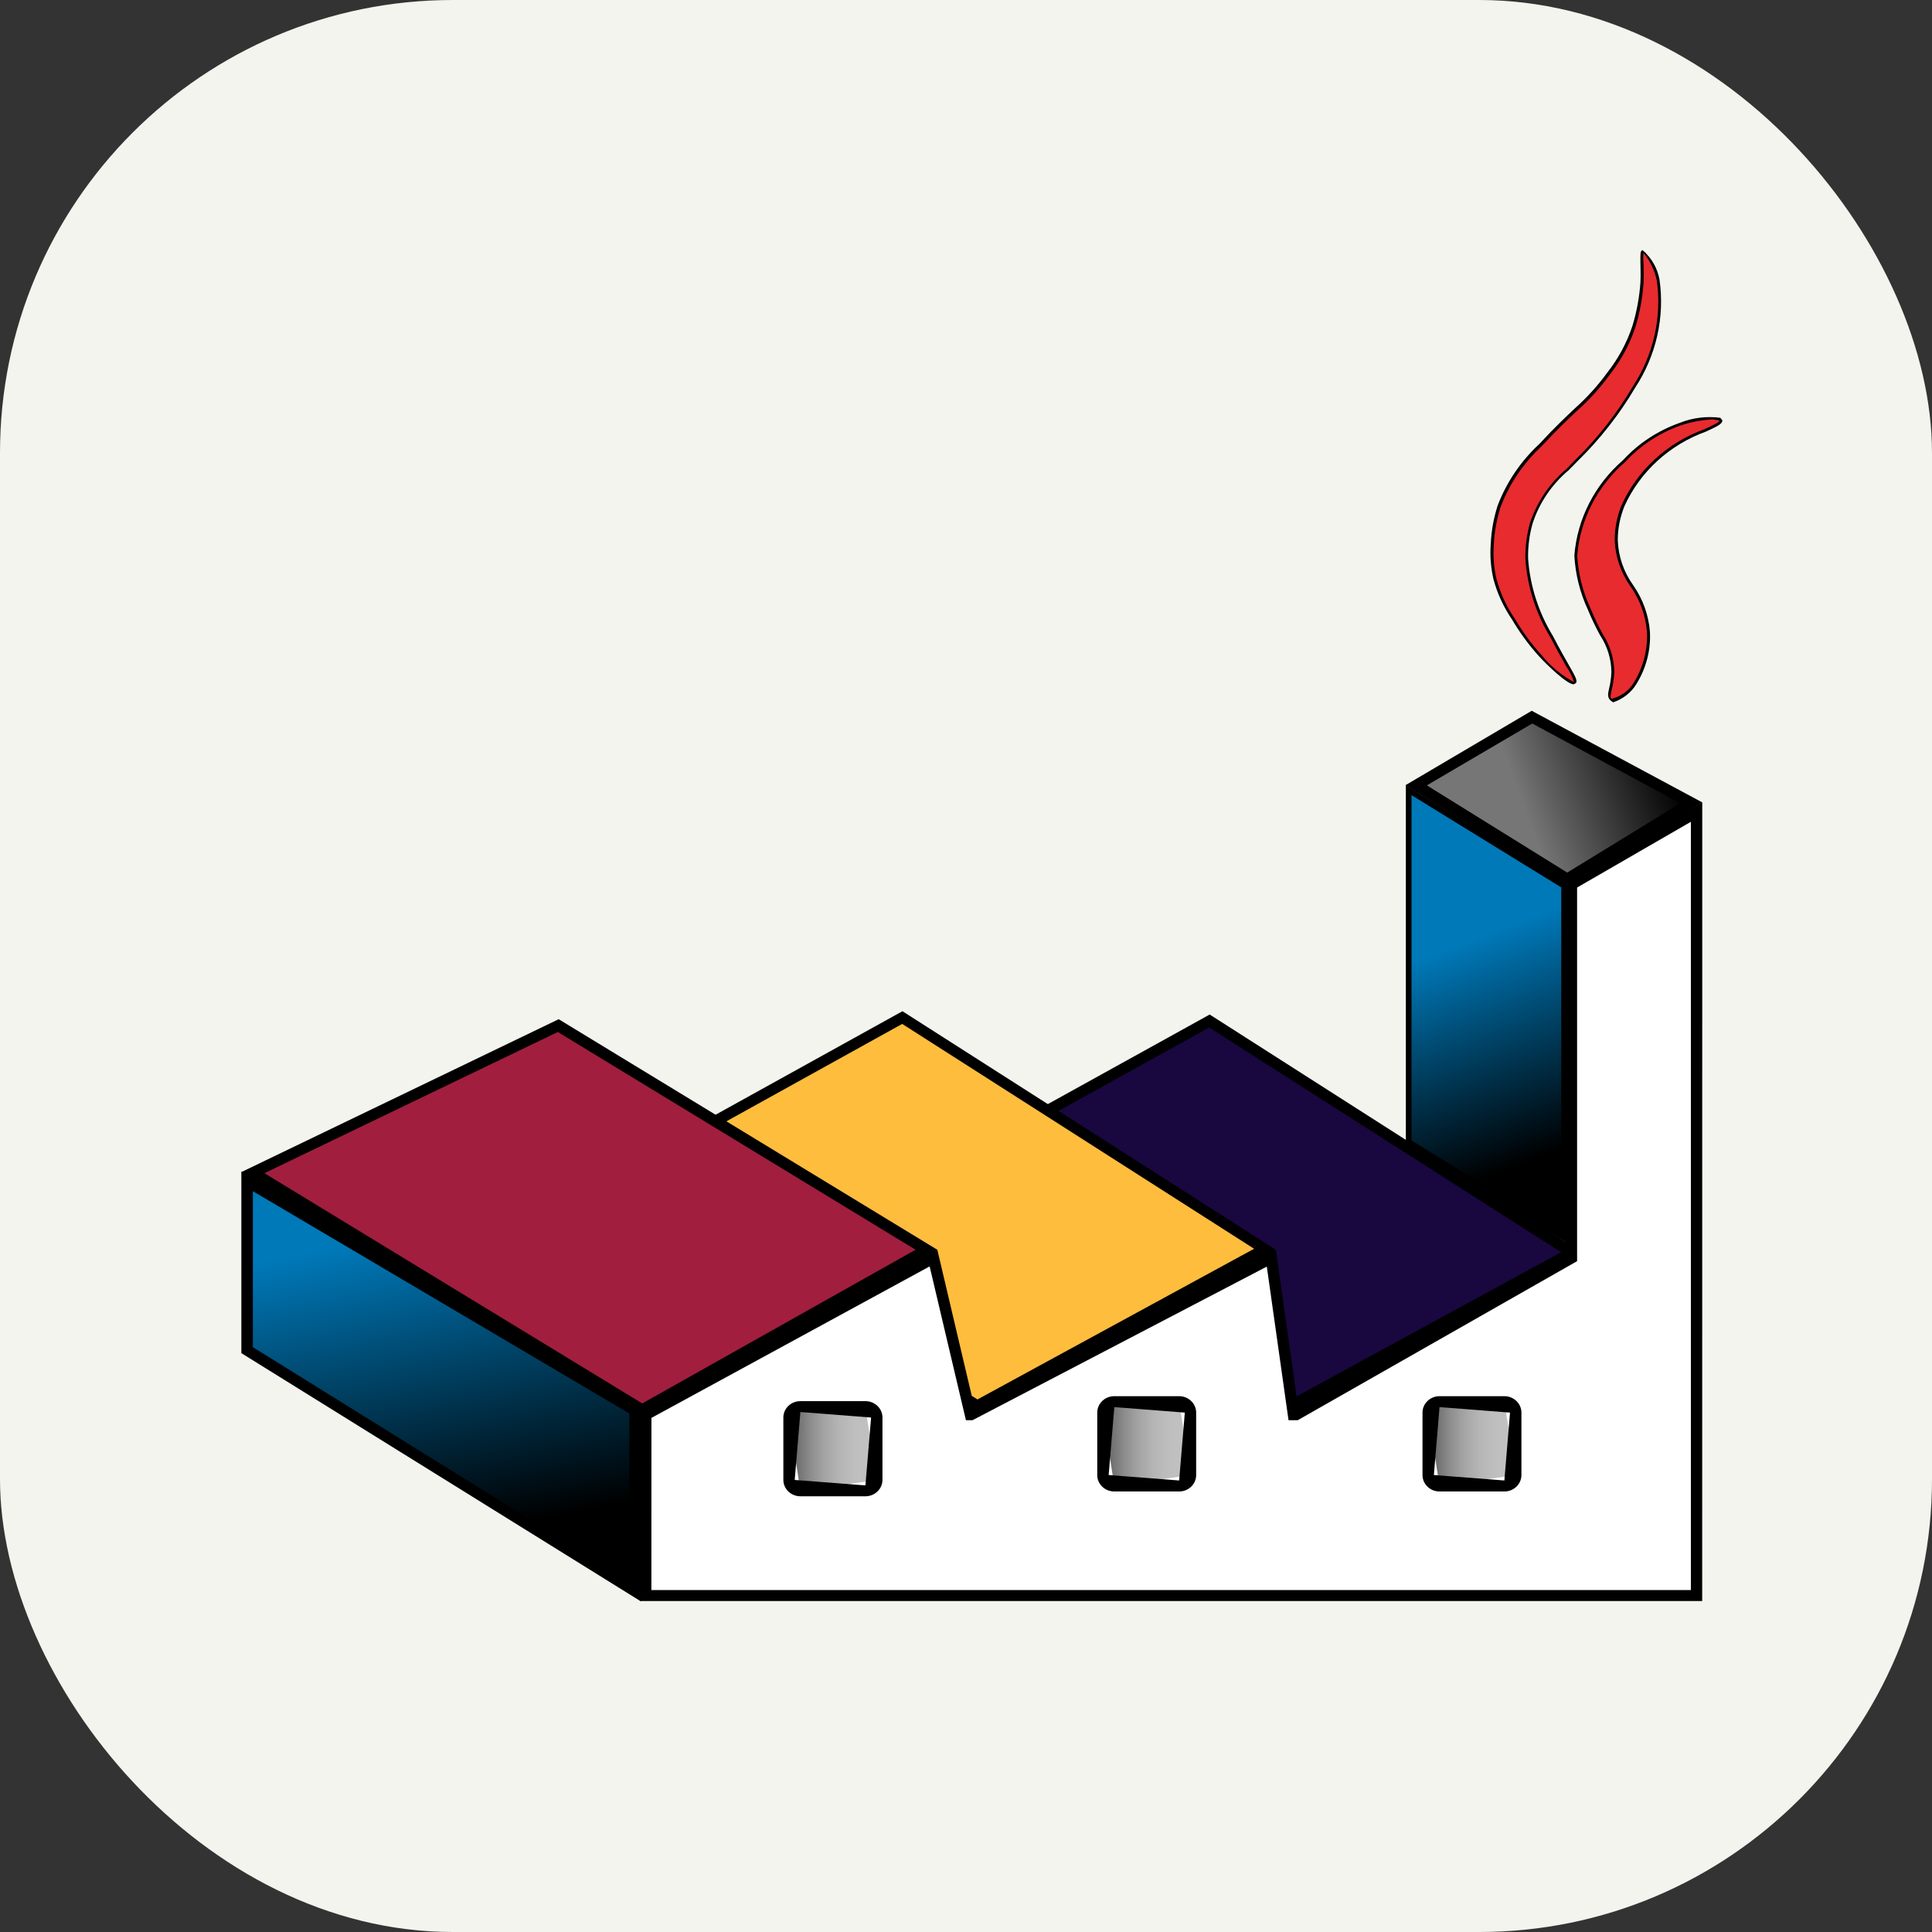 <svg width="256px" height="256px" viewBox="0 0 256 256" xmlns="http://www.w3.org/2000/svg"
   xmlns:svg="http://www.w3.org/2000/svg">
   <rect x="0" y="0" width="256" height="256" fill="#333333" stroke="none"/>
   <rect width="256" height="256" rx="60" fill="#f2f4ed" id="rect1" />
   <defs id="defs27">
      <linearGradient id="linear0" gradientUnits="userSpaceOnUse" x1="-33.423" y1="-250.911" x2="-33.353"
         y2="-250.858" gradientTransform="matrix(297.072,208.008,108.6,-155.096,37387.785,-31856.152)">
         <stop offset="0" style="stop-color:rgb(46.275%,46.275%,46.275%);stop-opacity:1;" id="stop1" />
         <stop offset="1" style="stop-color:rgb(0%,0%,0%);stop-opacity:1;" id="stop2" />
      </linearGradient>
      <linearGradient id="linear1" gradientUnits="userSpaceOnUse" x1="-32.107" y1="-242.563" x2="-32.028"
         y2="-242.586" gradientTransform="matrix(648.648,454.192,138.448,-197.72,54432.168,-33197.152)">
         <stop offset="0" style="stop-color:rgb(0%,47.451%,72.549%);stop-opacity:1;" id="stop3" />
         <stop offset="1" style="stop-color:rgb(0%,0%,0%);stop-opacity:1;" id="stop4" />
      </linearGradient>
      <linearGradient id="linear2" gradientUnits="userSpaceOnUse" x1="-33.282" y1="-243.423" x2="-33.224"
         y2="-243.455" gradientTransform="matrix(480.024,336.12,273.472,-390.56,82744.039,-83752.672)">
         <stop offset="0" style="stop-color:rgb(0%,47.451%,72.549%);stop-opacity:1;" id="stop5" />
         <stop offset="1" style="stop-color:rgb(0%,0%,0%);stop-opacity:1;" id="stop6" />
      </linearGradient>
      <linearGradient id="linear3" gradientUnits="userSpaceOnUse" x1="12.356" y1="26.268" x2="14.011" y2="26.268"
         gradientTransform="scale(8)">
         <stop offset="0" style="stop-color:rgb(34.902%,34.902%,34.902%);stop-opacity:1;" id="stop7" />
         <stop offset="0.087" style="stop-color:rgb(43.137%,43.137%,43.137%);stop-opacity:1;" id="stop8" />
         <stop offset="0.242" style="stop-color:rgb(54.902%,54.902%,54.902%);stop-opacity:1;" id="stop9" />
         <stop offset="0.405" style="stop-color:rgb(64.314%,64.314%,64.314%);stop-opacity:1;" id="stop10" />
         <stop offset="0.577" style="stop-color:rgb(70.98%,70.98%,70.98%);stop-opacity:1;" id="stop11" />
         <stop offset="0.765" style="stop-color:rgb(74.902%,74.902%,74.902%);stop-opacity:1;" id="stop12" />
         <stop offset="1" style="stop-color:rgb(76.078%,76.078%,76.078%);stop-opacity:1;" id="stop13" />
      </linearGradient>
      <linearGradient id="linear4" gradientUnits="userSpaceOnUse" x1="18.291" y1="26.171" x2="19.946" y2="26.171"
         gradientTransform="scale(8)">
         <stop offset="0" style="stop-color:rgb(34.902%,34.902%,34.902%);stop-opacity:1;" id="stop14" />
         <stop offset="0.087" style="stop-color:rgb(43.137%,43.137%,43.137%);stop-opacity:1;" id="stop15" />
         <stop offset="0.242" style="stop-color:rgb(54.902%,54.902%,54.902%);stop-opacity:1;" id="stop16" />
         <stop offset="0.405" style="stop-color:rgb(64.314%,64.314%,64.314%);stop-opacity:1;" id="stop17" />
         <stop offset="0.577" style="stop-color:rgb(70.98%,70.98%,70.98%);stop-opacity:1;" id="stop18" />
         <stop offset="0.765" style="stop-color:rgb(74.902%,74.902%,74.902%);stop-opacity:1;" id="stop19" />
         <stop offset="1" style="stop-color:rgb(76.078%,76.078%,76.078%);stop-opacity:1;" id="stop20" />
      </linearGradient>
      <linearGradient id="linear5" gradientUnits="userSpaceOnUse" x1="24.44" y1="26.171" x2="26.096" y2="26.171"
         gradientTransform="scale(8)">
         <stop offset="0" style="stop-color:rgb(34.902%,34.902%,34.902%);stop-opacity:1;" id="stop21" />
         <stop offset="0.087" style="stop-color:rgb(43.137%,43.137%,43.137%);stop-opacity:1;" id="stop22" />
         <stop offset="0.242" style="stop-color:rgb(54.902%,54.902%,54.902%);stop-opacity:1;" id="stop23" />
         <stop offset="0.405" style="stop-color:rgb(64.314%,64.314%,64.314%);stop-opacity:1;" id="stop24" />
         <stop offset="0.577" style="stop-color:rgb(70.98%,70.98%,70.98%);stop-opacity:1;" id="stop25" />
         <stop offset="0.765" style="stop-color:rgb(74.902%,74.902%,74.902%);stop-opacity:1;" id="stop26" />
         <stop offset="1" style="stop-color:rgb(76.078%,76.078%,76.078%);stop-opacity:1;" id="stop27" />
      </linearGradient>
   </defs>
   <g id="surface1" transform="matrix(0.876,0,0,0.844,17.964,14.609)">
      <path style="fill:#19073f;fill-opacity:1;fill-rule:nonzero;stroke:none"
         d="m 162.441,142.977 54.84,36.367 -43.52,24.602 -54.875,-35.953 z m 0,0" id="path27" />
      <path style="fill:#000000;fill-opacity:1;fill-rule:nonzero;stroke:none"
         d="m 173.727,204.953 -0.438,-0.289 -56.043,-36.719 45.227,-25.977 56.449,37.438 z m -53.199,-36.906 53.266,34.898 41.848,-23.656 L 162.398,144 Z m 0,0"
         id="path28" />
      <path style="fill:url(#linear0);fill-rule:nonzero;stroke:none"
         d="m 211.207,95.273 24.137,13.461 -18.785,11.969 -22.855,-14.727 z m 0,0" id="path29" />
      <path style="fill:#000000;fill-opacity:1;fill-rule:nonzero;stroke:none"
         d="m 216.551,121.719 -24.461,-15.758 19.094,-11.68 25.824,14.398 z m -21.23,-15.727 21.238,13.688 17.105,-10.879 -22.398,-12.52 z m 0,0"
         id="path30" />
      <path style="fill:#ffbd3d;fill-opacity:1;fill-rule:nonzero;stroke:none"
         d="m 115.984,142.457 54.848,36.375 -43.52,24.602 -54.871,-35.953 z m 0,0" id="path31" />
      <path style="fill:#000000;fill-opacity:1;fill-rule:nonzero;stroke:none"
         d="M 127.281,204.434 126.84,204.145 70.801,167.434 116,141.449 l 56.449,37.438 z m -53.203,-36.906 53.266,34.871 41.848,-23.656 -53.23,-35.301 z m 0,0"
         id="path32" />
      <path style="fill:#a11e3f;fill-opacity:1;fill-rule:nonzero;stroke:none"
         d="m 63.922,143.727 55.711,35.203 -43.016,25.102 -58.875,-37.238 z m 0,0" id="path33" />
      <path style="fill:#000000;fill-opacity:1;fill-rule:nonzero;stroke:none"
         d="M 76.602,205.031 16,166.703 l 48,-24 57.312,36.219 z M 19.488,166.879 76.641,203.023 117.984,178.895 63.871,144.711 Z m 0,0"
         id="path34" />
      <path style="fill:url(#linear1);fill-rule:nonzero;stroke:none"
         d="m 16.887,168.168 58.656,35.953 v 28.383 l -58.656,-37.848 z m 0,0" id="path35" />
      <path style="fill:#000000;fill-opacity:1;fill-rule:nonzero;stroke:none"
         d="M 76.398,234.078 16,195.129 v -28.496 l 60.398,37.008 z M 17.742,194.191 74.688,230.93 V 204.602 L 17.742,169.703 Z m 0,0"
         id="path36" />
      <path style="fill:url(#linear2);fill-rule:nonzero;stroke:none"
         d="m 192.566,106.742 23.504,15.035 v 55.27 l -23.504,-15.07 z m 0,0" id="path37" />
      <path style="fill:#000000;fill-opacity:1;fill-rule:nonzero;stroke:none"
         d="m 216.504,177.832 -24.359,-15.625 v -56.246 l 24.359,15.574 z M 193,161.734 l 22.648,14.523 v -54.25 L 193,107.527 Z m 0,0"
         id="path38" />
      <path style="fill:#ffffff;fill-opacity:1;fill-rule:nonzero;stroke:none"
         d="m 217.191,180.207 v -58.656 l 18.922,-11.352 V 233.191 H 77.168 v -28.383 l 43.52,-24.602 5.594,24.602 h 0.086 l 45.41,-24.602 3.352,24.602 h 0.43 z m 0,0"
         id="path39" />
      <path style="fill:#000000;fill-opacity:1;fill-rule:nonzero;stroke:none"
         d="M 236.969,234.047 H 76.312 v -29.742 l 44.961,-25.418 5.598,24.664 45.602,-24.695 3.375,24.801 40.488,-23.93 V 121.062 l 20.641,-12.383 z M 78.023,232.328 H 235.258 V 111.711 l -17.211,10.32 v 58.656 l -0.422,0.25 -41.832,24.719 h -1.395 l -3.285,-24.113 -44.512,24.113 h -1 l -5.488,-24.145 -42.082,23.785 z m 0,0"
         id="path40" />
      <path style="fill:url(#linear3);fill-rule:nonzero;stroke:none"
         d="m 100.566,203.52 h 9.809 l 1.723,11.527 -11.531,1.723 -1.719,-11.531 z m 0,0"
         id="path41" />
      <path style="fill:#000000;fill-opacity:1;fill-rule:nonzero;stroke:none"
         d="m 110.398,217.602 h -9.84 c -1.422,0 -2.574,-1.156 -2.574,-2.578 v -9.785 c 0,-1.422 1.152,-2.574 2.574,-2.574 h 9.84 c 1.426,0 2.578,1.152 2.578,2.574 v 9.809 c -0.016,1.414 -1.164,2.555 -2.578,2.555 z m -9.84,-13.227 -0.855,10.664 10.695,0.855 0.859,-10.656 z m 0,0"
         id="path42" />
      <path style="fill:url(#linear4);fill-rule:nonzero;stroke:none"
         d="m 148.047,202.742 h 9.809 l 1.719,11.531 -11.527,1.719 -1.719,-11.527 z m 0,0"
         id="path43" />
      <path style="fill:#000000;fill-opacity:1;fill-rule:nonzero;stroke:none"
         d="m 157.855,216.848 h -9.816 c -1.422,0 -2.574,-1.152 -2.574,-2.574 v -9.809 c 0,-1.422 1.152,-2.578 2.574,-2.578 h 9.809 c 1.422,0 2.578,1.156 2.578,2.578 v 9.809 c 0,1.418 -1.148,2.57 -2.57,2.574 z m -9.809,-13.246 -0.855,10.664 10.664,0.855 0.855,-10.656 z m 0,0"
         id="path44" />
      <path style="fill:url(#linear5);fill-rule:nonzero;stroke:none"
         d="m 197.238,202.742 h 9.809 l 1.723,11.531 -11.531,1.719 -1.719,-11.527 z m 0,0"
         id="path45" />
      <path style="fill:#000000;fill-opacity:1;fill-rule:nonzero;stroke:none"
         d="m 207.047,216.848 h -9.809 c -1.422,0 -2.574,-1.152 -2.574,-2.574 v -9.809 c 0,-1.422 1.152,-2.578 2.574,-2.578 h 9.809 c 1.422,0 2.578,1.156 2.578,2.578 v 9.809 c 0,1.422 -1.156,2.574 -2.578,2.574 z m -9.809,-13.246 -0.855,10.664 10.664,0.855 0.855,-10.656 z m 0,0"
         id="path46" />
      <path style="fill:#e82b2e;fill-opacity:1;fill-rule:nonzero;stroke:none"
         d="m 217.719,89.84 c -0.414,0.551 -3.336,-2.098 -5.223,-4.207 -1.57,-1.801 -2.953,-3.758 -4.129,-5.84 -1.254,-1.898 -2.191,-3.992 -2.766,-6.191 -0.406,-1.789 -0.543,-3.629 -0.418,-5.457 0.086,-2.035 0.434,-4.047 1.031,-5.992 1.324,-3.664 3.48,-6.969 6.297,-9.656 3.648,-3.52 7.074,-7.262 10.266,-11.199 1.691,-2.234 2.988,-4.742 3.832,-7.418 0.648,-2.227 1.055,-4.523 1.207,-6.84 0.152,-2.91 -0.199,-4.742 0.184,-4.902 0.383,-0.16 1.719,2.191 2.297,4.512 0.773,5.855 -0.523,11.797 -3.664,16.801 -2.395,4.23 -5.34,8.125 -8.754,11.582 -3.117,2.613 -5.465,6.027 -6.789,9.871 -0.488,1.793 -0.719,3.641 -0.691,5.496 0.281,4.355 1.586,8.582 3.809,12.336 2.305,4.578 3.84,6.664 3.512,7.105 z m 0,0"
         id="path47" />
      <path style="fill:#000000;fill-opacity:1;fill-rule:nonzero;stroke:none"
         d="m 217.543,90.129 c -0.992,0 -3.934,-2.922 -5.207,-4.352 -1.582,-1.812 -2.973,-3.781 -4.16,-5.875 -1.258,-1.918 -2.191,-4.027 -2.77,-6.246 -0.41,-1.809 -0.551,-3.668 -0.422,-5.52 0.086,-2.055 0.434,-4.086 1.039,-6.047 1.344,-3.688 3.516,-7.016 6.344,-9.73 2.352,-2.648 4,-4.223 5.273,-5.488 1.859,-1.711 3.527,-3.617 4.977,-5.688 1.676,-2.215 2.965,-4.703 3.809,-7.352 0.645,-2.215 1.047,-4.492 1.199,-6.793 0.062,-1.27 0,-2.352 0,-3.145 0,-1.27 -0.051,-1.797 0.305,-1.941 1.488,1.316 2.262,2.914 2.582,4.633 0.809,5.91 -0.492,11.922 -3.68,16.965 -2.41,4.246 -5.367,8.156 -8.801,11.625 -0.438,0.48 -0.871,0.93 -1.297,1.367 -2.559,2.246 -4.445,5.16 -5.445,8.418 -0.465,1.754 -0.688,3.566 -0.656,5.383 0.285,4.32 1.582,8.512 3.781,12.242 0.914,1.848 1.723,3.316 2.312,4.391 1.035,1.879 1.426,2.582 1.137,2.953 z m 10.555,-67.73 c -0.059,0.508 -0.059,1.016 0,1.523 0,0.797 0.055,1.887 0,3.199 -0.156,2.332 -0.562,4.641 -1.219,6.887 -0.852,2.691 -2.16,5.219 -3.863,7.473 -1.465,2.094 -3.152,4.02 -5.031,5.75 -1.297,1.266 -2.914,2.832 -5.258,5.465 -2.789,2.68 -4.93,5.965 -6.254,9.602 -0.598,1.93 -0.941,3.926 -1.023,5.941 -0.125,1.812 0.012,3.633 0.414,5.402 0.57,2.18 1.492,4.254 2.73,6.137 1.168,2.066 2.543,4.008 4.102,5.797 1.332,1.715 2.996,3.148 4.891,4.211 -0.27,-0.879 -0.668,-1.715 -1.18,-2.48 -0.59,-1.074 -1.398,-2.543 -2.316,-4.41 -2.258,-3.801 -3.582,-8.082 -3.867,-12.496 -0.027,-1.855 0.199,-3.707 0.672,-5.504 1.031,-3.32 2.949,-6.293 5.555,-8.598 0.414,-0.441 0.848,-0.891 1.285,-1.367 3.402,-3.445 6.336,-7.324 8.723,-11.539 3.137,-4.953 4.426,-10.852 3.648,-16.664 -0.32,-1.578 -1.008,-3.062 -2.008,-4.328 z m 0,0"
         id="path48" />
      <path style="fill:#e82b2e;fill-opacity:1;fill-rule:nonzero;stroke:none"
         d="m 239.777,48.695 c -0.152,-0.703 -3.457,-0.32 -6.129,0.586 -3.262,1.188 -6.176,3.172 -8.473,5.773 -4.246,3.832 -6.871,9.141 -7.328,14.84 0.16,2.93 0.859,5.805 2.062,8.48 1.77,4.578 3.641,6.184 3.555,9.801 -0.059,2.398 -0.914,3.871 -0.387,4.391 0.531,0.523 2.516,-0.797 3.699,-2.504 1.488,-2.457 2.211,-5.305 2.07,-8.176 -0.367,-6.52 -4.801,-8.117 -4.863,-14.398 0.004,-1.852 0.355,-3.688 1.031,-5.41 3.543,-10.008 15.047,-12.062 14.762,-13.383 z m 0,0"
         id="path49" />
      <path style="fill:#000000;fill-opacity:1;fill-rule:nonzero;stroke:none"
         d="m 223.473,92.938 c -0.922,-0.578 -0.793,-1.184 -0.594,-2.105 0.207,-0.867 0.328,-1.754 0.359,-2.648 -0.023,-2.043 -0.617,-4.035 -1.711,-5.758 -0.68,-1.289 -1.289,-2.609 -1.824,-3.961 -1.215,-2.699 -1.918,-5.605 -2.07,-8.562 0.441,-5.758 3.086,-11.129 7.383,-14.992 2.324,-2.621 5.266,-4.625 8.559,-5.832 C 235.512,48.277 237.625,48 239.703,48.281 L 240,48.648 c 0.121,0.559 -0.734,0.969 -2.449,1.793 -5.523,2.074 -9.973,6.293 -12.336,11.703 -0.668,1.699 -1.012,3.508 -1.016,5.336 0.078,2.535 0.887,4.992 2.328,7.078 1.465,2.176 2.34,4.695 2.535,7.312 0.152,2.922 -0.586,5.816 -2.109,8.312 -0.777,1.273 -1.965,2.238 -3.367,2.738 z m 15.113,-44.395 c -1.66,0.074 -3.301,0.387 -4.867,0.938 -3.227,1.18 -6.105,3.148 -8.383,5.719 -4.219,3.785 -6.82,9.047 -7.273,14.695 0.16,2.902 0.852,5.754 2.051,8.402 0.527,1.336 1.129,2.645 1.797,3.918 1.125,1.789 1.734,3.852 1.762,5.961 -0.035,0.918 -0.16,1.832 -0.375,2.727 -0.152,0.73 -0.281,1.305 -0.074,1.504 1.578,-0.41 2.656,-1.309 3.363,-2.477 1.453,-2.422 2.16,-5.219 2.031,-8.043 -0.195,-2.547 -1.051,-5 -2.48,-7.117 -1.48,-2.152 -2.312,-4.68 -2.402,-7.289 0.004,-1.879 0.355,-3.742 1.043,-5.488 2.402,-5.52 6.945,-9.828 12.582,-11.938 1.008,-0.488 2.266,-1.086 2.215,-1.312 l -0.062,-0.055 z m 0,0"
         id="path50" />
   </g>
</svg>